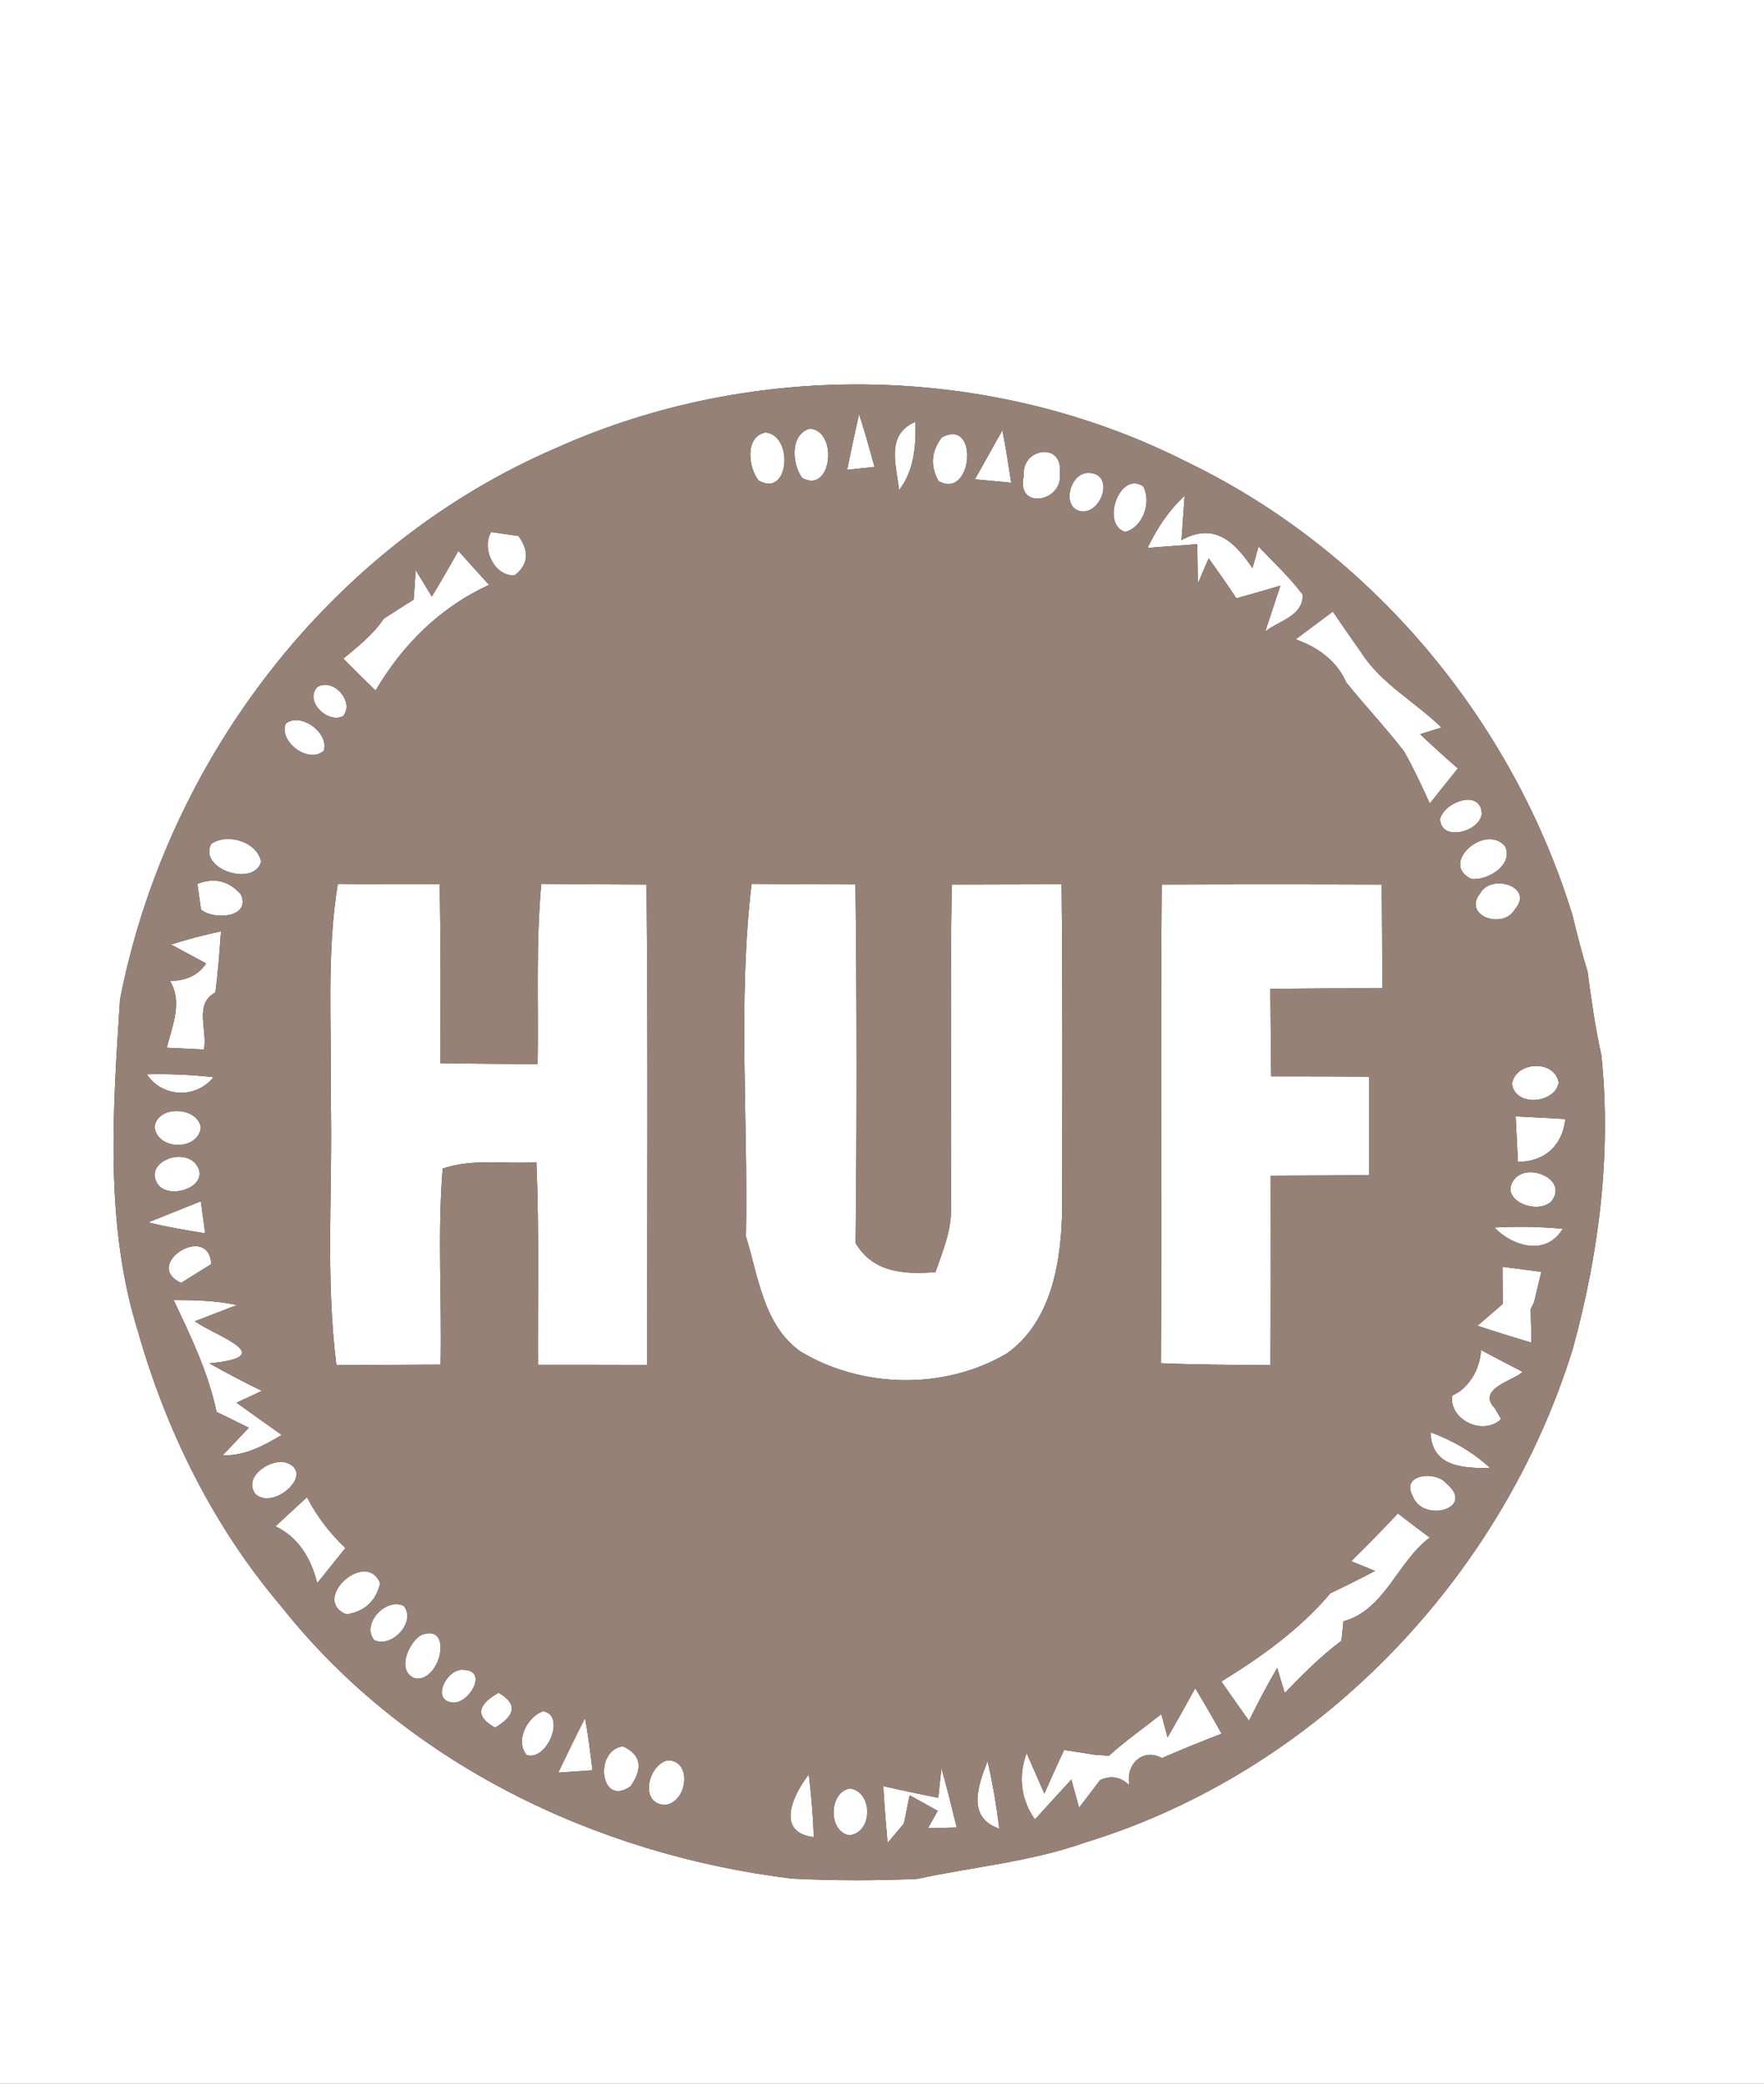 <?xml version="1.0" encoding="UTF-8" ?>
<!DOCTYPE svg PUBLIC "-//W3C//DTD SVG 1.1//EN" "http://www.w3.org/Graphics/SVG/1.1/DTD/svg11.dtd">
<svg width="127pt" height="150pt" viewBox="0 0 127 150" version="1.1" xmlns="http://www.w3.org/2000/svg">
<rect x="0" y="0" width="127" height="150" fill="#333333" stroke="none"/>
<g id="#fffffff">
<path fill="#ffffff" opacity="1.00" d=" M 0.00 0.00 L 127.00 0.00 L 127.00 150.00 L 0.00 150.00 L 0.00 0.00 M 40.04 32.25 C 23.78 39.24 12.01 54.68 8.64 71.95 C 8.13 79.89 7.52 88.11 9.93 95.83 C 11.97 103.02 15.36 109.88 20.22 115.60 C 29.14 126.89 42.91 133.52 57.04 135.23 C 60.03 135.38 63.03 135.38 66.02 135.25 C 70.06 134.38 74.20 134.02 78.12 132.63 C 94.78 127.54 108.13 113.64 113.24 97.07 C 115.12 90.20 116.03 83.05 115.29 75.95 C 114.84 73.97 114.57 71.96 114.30 69.95 C 113.89 68.61 113.54 67.26 113.22 65.91 C 108.91 51.87 98.77 39.69 85.52 33.29 C 71.52 26.16 54.36 25.82 40.04 32.25 Z" />
<path fill="#ffffff" opacity="1.00" d=" M 61.85 29.80 C 62.26 31.06 62.61 32.33 62.96 33.61 C 62.47 33.66 61.49 33.77 60.99 33.82 C 61.26 32.48 61.55 31.14 61.85 29.80 Z" />
<path fill="#ffffff" opacity="1.00" d=" M 54.62 34.59 C 53.87 33.67 53.60 31.43 55.11 31.13 C 57.16 31.32 56.83 35.87 54.62 34.59 Z" />
<path fill="#ffffff" opacity="1.00" d=" M 57.75 34.40 C 57.02 33.41 56.85 31.25 58.32 30.85 C 60.38 31.05 59.87 35.60 57.75 34.40 Z" />
<path fill="#ffffff" opacity="1.00" d=" M 64.73 35.28 C 64.54 33.51 63.73 31.28 65.91 30.36 C 65.95 32.08 65.83 33.87 64.73 35.28 Z" />
<path fill="#ffffff" opacity="1.00" d=" M 67.80 31.49 C 70.50 30.00 70.05 36.02 67.57 34.63 C 66.96 33.54 67.04 32.50 67.80 31.49 Z" />
<path fill="#ffffff" opacity="1.00" d=" M 72.17 30.97 C 72.41 32.22 72.61 33.48 72.80 34.75 C 72.15 34.69 70.84 34.56 70.19 34.50 C 70.68 33.62 71.67 31.85 72.17 30.97 Z" />
<path fill="#ffffff" opacity="1.00" d=" M 73.71 34.25 C 73.51 32.23 76.57 31.78 76.30 34.05 C 76.60 36.15 73.10 36.76 73.71 34.25 Z" />
<path fill="#ffffff" opacity="1.00" d=" M 78.00 36.82 C 76.34 36.78 76.95 34.00 78.37 34.04 C 80.20 34.06 79.42 36.78 78.00 36.82 Z" />
<path fill="#ffffff" opacity="1.00" d=" M 81.00 38.29 C 79.24 37.73 80.60 33.88 82.30 35.00 C 82.92 36.12 82.30 37.97 81.00 38.29 Z" />
<path fill="#ffffff" opacity="1.00" d=" M 82.62 39.44 C 83.29 38.04 84.14 36.74 85.29 35.69 C 85.23 36.49 85.12 38.08 85.06 38.88 C 87.46 37.55 88.92 39.05 90.17 40.89 L 90.61 39.34 C 91.68 40.47 92.84 41.54 93.78 42.79 C 93.87 44.34 92.03 44.70 91.09 45.46 L 92.18 42.16 C 91.39 42.39 89.80 42.85 89.01 43.07 C 88.37 42.09 87.70 41.14 87.02 40.19 L 86.24 42.01 C 86.23 41.30 86.21 39.88 86.20 39.17 C 85.30 39.24 83.51 39.37 82.62 39.44 Z" />
<path fill="#ffffff" opacity="1.00" d=" M 35.36 38.30 C 35.85 38.37 36.83 38.51 37.33 38.58 C 38.13 39.70 38.04 40.65 37.05 41.42 C 35.59 41.50 34.64 39.48 35.36 38.30 Z" />
<path fill="#ffffff" opacity="1.00" d=" M 31.09 42.94 C 31.75 41.85 32.38 40.76 33.00 39.65 C 33.73 40.47 34.47 41.29 35.21 42.10 C 31.70 43.71 28.98 46.40 27.04 49.71 C 26.26 48.95 25.48 48.19 24.72 47.41 C 25.77 46.53 26.87 45.68 27.63 44.53 C 28.34 44.07 29.06 43.62 29.78 43.16 C 29.82 42.63 29.89 41.57 29.93 41.04 L 31.09 42.94 Z" />
<path fill="#ffffff" opacity="1.00" d=" M 93.28 46.02 C 94.17 45.36 95.07 44.69 95.96 44.02 C 96.63 45.01 97.31 45.99 98.00 46.97 C 99.45 49.23 101.89 50.52 103.78 52.37 L 102.24 52.85 C 103.13 53.69 104.03 54.51 104.96 55.31 C 104.28 56.15 103.61 57.00 102.94 57.84 C 102.36 56.56 101.77 55.30 101.08 54.08 C 99.76 52.37 98.27 50.80 96.92 49.12 C 96.23 47.54 94.86 46.59 93.28 46.02 Z" />
<path fill="#ffffff" opacity="1.00" d=" M 22.85 49.45 C 24.00 48.76 25.55 50.52 24.70 51.55 C 23.61 52.12 21.88 50.47 22.85 49.45 Z" />
<path fill="#ffffff" opacity="1.00" d=" M 20.57 52.09 C 21.65 51.22 23.72 52.77 23.31 54.04 C 22.24 55.02 20.05 53.41 20.57 52.09 Z" />
<path fill="#ffffff" opacity="1.00" d=" M 103.68 58.96 C 103.96 57.72 106.64 56.75 106.68 58.59 C 106.53 59.89 103.73 60.62 103.68 58.96 Z" />
<path fill="#ffffff" opacity="1.00" d=" M 15.20 60.75 C 16.35 59.94 18.50 60.57 18.80 62.02 C 18.32 63.88 14.27 62.58 15.20 60.75 Z" />
<path fill="#ffffff" opacity="1.00" d=" M 105.93 63.27 C 103.58 62.15 106.96 59.23 108.36 60.92 C 108.99 62.27 107.09 63.41 105.93 63.27 Z" />
<path fill="#ffffff" opacity="1.00" d=" M 14.21 63.63 C 15.43 63.14 16.48 63.40 17.35 64.39 C 18.08 66.09 15.35 66.24 14.47 65.47 C 14.40 65.01 14.28 64.09 14.21 63.63 Z" />
<path fill="#ffffff" opacity="1.00" d=" M 24.32 63.62 C 26.76 63.66 29.20 63.66 31.65 63.65 C 31.75 67.94 31.71 72.24 31.71 76.53 C 34.05 76.57 36.38 76.58 38.71 76.60 C 38.78 72.27 38.57 67.94 38.97 63.62 C 41.50 63.65 44.02 63.66 46.55 63.67 C 46.66 75.19 46.60 86.72 46.59 98.25 C 43.97 98.24 41.35 98.24 38.73 98.24 C 38.71 93.38 38.82 88.52 38.62 83.66 C 36.38 83.82 34.03 83.37 31.87 84.12 C 31.49 88.81 31.82 93.53 31.72 98.23 C 29.22 98.24 26.72 98.25 24.22 98.27 C 23.41 91.88 23.97 85.42 23.81 79.00 C 23.89 73.87 23.49 68.71 24.32 63.62 Z" />
<path fill="#ffffff" opacity="1.00" d=" M 53.70 88.99 C 53.87 80.54 53.11 72.01 54.11 63.62 C 56.60 63.65 59.10 63.66 61.59 63.66 C 61.69 72.27 61.69 80.87 61.60 89.48 C 62.85 91.61 65.12 91.75 67.35 91.57 C 67.86 90.07 68.52 88.57 68.46 86.96 C 68.52 79.19 68.39 71.43 68.52 63.67 C 71.16 63.66 73.79 63.66 76.43 63.65 C 76.51 71.40 76.48 79.16 76.47 86.91 C 76.43 90.65 75.78 95.08 72.50 97.42 C 68.01 100.07 62.07 99.96 57.62 97.28 C 54.95 95.36 54.60 91.89 53.70 88.99 Z" />
<path fill="#ffffff" opacity="1.00" d=" M 83.58 98.13 C 83.65 86.64 83.54 75.16 83.64 63.67 C 88.92 63.65 94.19 63.65 99.47 63.67 C 99.51 66.16 99.52 68.65 99.52 71.14 C 96.84 71.14 94.15 71.15 91.46 71.18 C 91.48 73.28 91.50 75.38 91.52 77.48 C 93.87 77.48 96.23 77.48 98.58 77.50 C 98.58 79.86 98.58 82.23 98.58 84.59 C 96.21 84.61 93.85 84.62 91.48 84.63 C 91.48 89.18 91.49 93.72 91.47 98.27 C 88.84 98.25 86.21 98.24 83.58 98.13 Z" />
<path fill="#ffffff" opacity="1.00" d=" M 106.59 64.27 C 107.40 62.86 110.49 63.83 109.06 65.46 C 108.22 66.95 105.23 65.92 106.59 64.27 Z" />
<path fill="#ffffff" opacity="1.00" d=" M 12.31 67.99 C 13.49 67.61 14.69 67.30 15.91 67.04 C 15.81 68.51 15.69 69.98 15.51 71.44 C 13.94 72.25 14.96 74.19 14.68 75.55 C 14.01 75.52 12.67 75.45 12.01 75.42 C 12.39 73.85 13.17 72.16 12.24 70.61 C 13.43 70.60 14.29 70.18 14.84 69.35 C 14.21 69.01 12.94 68.33 12.31 67.99 Z" />
<path fill="#ffffff" opacity="1.00" d=" M 10.57 77.33 C 12.18 77.29 13.78 77.36 15.37 77.54 C 14.11 79.11 11.69 79.02 10.57 77.33 Z" />
<path fill="#ffffff" opacity="1.00" d=" M 108.86 78.01 C 109.11 76.39 111.94 76.25 112.22 77.93 C 111.95 79.46 109.06 79.70 108.86 78.01 Z" />
<path fill="#ffffff" opacity="1.00" d=" M 11.13 81.12 C 11.31 79.53 14.23 79.64 14.46 81.16 C 14.27 82.87 11.30 82.81 11.13 81.12 Z" />
<path fill="#ffffff" opacity="1.00" d=" M 109.12 80.36 C 110.31 80.42 111.51 80.48 112.70 80.55 C 112.49 82.45 111.24 83.62 109.28 83.64 C 109.24 82.82 109.16 81.18 109.12 80.36 Z" />
<path fill="#ffffff" opacity="1.00" d=" M 11.41 85.32 C 10.26 83.73 13.04 82.58 14.07 83.75 C 15.31 85.29 12.39 86.42 11.41 85.32 Z" />
<path fill="#ffffff" opacity="1.00" d=" M 109.06 84.84 C 110.10 83.67 112.93 84.94 111.69 86.48 C 110.66 87.50 107.81 86.36 109.06 84.84 Z" />
<path fill="#ffffff" opacity="1.00" d=" M 10.67 87.99 C 11.62 87.61 13.51 86.85 14.46 86.47 C 14.54 87.05 14.69 88.20 14.77 88.78 C 13.39 88.55 12.02 88.33 10.67 87.99 Z" />
<path fill="#ffffff" opacity="1.00" d=" M 107.59 88.36 C 109.23 88.27 110.87 88.30 112.51 88.45 C 111.34 90.44 108.91 89.74 107.59 88.36 Z" />
<path fill="#ffffff" opacity="1.00" d=" M 13.04 92.35 C 10.20 91.03 15.04 87.98 15.21 90.99 C 14.67 91.33 13.58 92.01 13.04 92.35 Z" />
<path fill="#ffffff" opacity="1.00" d=" M 108.17 91.19 C 108.87 91.28 110.27 91.46 110.97 91.55 C 110.84 92.10 110.58 93.18 110.45 93.72 L 110.20 94.25 C 110.22 94.85 110.24 96.05 110.26 96.65 C 108.96 96.26 107.66 95.86 106.37 95.43 C 106.83 95.04 107.74 94.25 108.19 93.86 C 108.19 93.19 108.18 91.85 108.17 91.19 Z" />
<path fill="#ffffff" opacity="1.00" d=" M 12.50 93.58 C 14.03 93.58 15.56 93.62 17.06 93.94 L 14.03 95.11 C 15.61 96.22 20.17 97.65 15.08 98.14 C 16.32 98.84 17.57 99.50 18.86 100.12 C 18.40 100.33 17.49 100.76 17.03 100.97 C 18.11 101.75 19.20 102.52 20.28 103.29 C 18.98 104.08 17.60 104.81 16.03 104.76 C 16.50 104.27 17.44 103.27 17.91 102.77 C 17.14 102.39 16.37 102.01 15.59 101.63 C 15.00 98.80 13.73 96.18 12.50 93.58 Z" />
<path fill="#ffffff" opacity="1.00" d=" M 106.63 97.18 C 107.62 97.71 108.61 98.23 109.62 98.75 C 108.98 99.39 106.29 99.95 107.61 101.36 L 108.08 102.15 C 106.74 103.40 104.34 102.19 104.54 100.48 L 105.09 100.16 C 106.01 99.43 106.53 98.44 106.63 97.18 Z" />
<path fill="#ffffff" opacity="1.00" d=" M 102.99 103.10 C 104.57 103.68 106.05 104.52 107.28 105.67 C 105.31 105.70 103.07 105.59 102.99 103.10 Z" />
<path fill="#ffffff" opacity="1.00" d=" M 20.45 105.24 C 22.86 105.87 19.78 108.79 18.39 107.55 C 17.50 106.33 19.32 105.09 20.45 105.24 Z" />
<path fill="#ffffff" opacity="1.00" d=" M 101.71 107.70 C 100.81 106.10 103.35 105.85 104.12 106.77 C 106.31 108.58 102.45 109.67 101.71 107.70 Z" />
<path fill="#ffffff" opacity="1.00" d=" M 19.83 109.87 C 20.59 109.17 21.35 108.47 22.10 107.77 C 22.81 109.14 23.74 110.37 24.87 111.43 C 24.19 112.28 23.51 113.12 22.84 113.96 C 22.40 112.22 21.52 110.67 19.83 109.87 Z" />
<path fill="#ffffff" opacity="1.00" d=" M 97.28 112.38 C 98.42 111.25 99.55 110.11 100.64 108.94 C 101.40 109.53 102.16 110.11 102.94 110.68 C 100.59 112.43 99.73 115.87 96.72 116.71 C 96.69 117.06 96.61 117.75 96.58 118.10 C 95.10 119.22 93.78 120.53 92.50 121.87 L 91.95 120.07 C 91.22 121.31 90.56 122.58 89.92 123.87 C 89.26 122.93 88.59 121.99 87.93 121.04 C 90.82 119.26 93.59 117.28 95.79 114.68 C 96.87 114.17 97.93 113.64 98.99 113.08 L 97.28 112.38 Z" />
<path fill="#ffffff" opacity="1.00" d=" M 24.94 116.21 C 22.32 115.13 26.38 111.48 27.37 113.97 C 27.07 115.25 26.26 116.00 24.94 116.21 Z" />
<path fill="#ffffff" opacity="1.00" d=" M 26.94 118.06 C 25.98 116.89 27.80 114.96 29.07 115.60 C 30.00 116.74 28.19 118.68 26.94 118.06 Z" />
<path fill="#ffffff" opacity="1.00" d=" M 30.31 117.70 C 32.64 116.76 31.77 121.01 29.94 120.83 C 28.49 120.38 29.38 118.26 30.31 117.70 Z" />
<path fill="#ffffff" opacity="1.00" d=" M 33.37 120.20 C 35.17 120.24 33.80 122.59 32.66 122.56 C 30.95 122.49 32.16 120.06 33.37 120.20 Z" />
<path fill="#ffffff" opacity="1.00" d=" M 35.65 124.36 C 34.23 123.59 34.31 122.75 35.89 121.85 C 37.24 122.62 37.16 123.46 35.65 124.36 Z" />
<path fill="#ffffff" opacity="1.00" d=" M 84.06 125.06 C 84.74 123.89 85.40 122.71 86.05 121.52 C 86.70 122.60 87.34 123.69 87.95 124.80 C 86.50 125.35 85.07 125.94 83.65 126.55 C 82.33 125.83 81.03 126.92 81.31 128.51 C 80.68 127.90 79.97 127.78 79.20 128.14 C 78.82 128.64 78.07 129.63 77.69 130.12 L 77.13 128.10 C 76.26 129.05 75.38 130.01 74.51 130.97 C 73.49 129.53 73.30 127.86 73.91 126.19 L 75.19 129.11 C 75.65 128.06 76.12 127.01 76.61 125.97 C 77.17 126.05 78.31 126.23 78.87 126.32 L 79.84 126.38 C 81.03 125.31 82.34 124.38 83.61 123.39 L 84.06 125.06 Z" />
<path fill="#ffffff" opacity="1.00" d=" M 39.09 123.18 C 40.80 123.44 39.35 126.84 37.91 126.33 C 37.07 125.30 37.95 123.59 39.09 123.18 Z" />
<path fill="#ffffff" opacity="1.00" d=" M 42.12 123.67 C 42.35 124.91 42.50 126.17 42.66 127.43 C 42.04 127.47 40.81 127.56 40.19 127.60 C 40.82 126.28 41.46 124.97 42.12 123.67 Z" />
<path fill="#ffffff" opacity="1.00" d=" M 45.40 128.58 C 43.20 130.15 42.73 125.94 44.86 125.71 C 46.15 126.31 46.32 127.27 45.40 128.58 Z" />
<path fill="#ffffff" opacity="1.00" d=" M 47.89 129.92 C 45.99 129.88 46.65 127.00 48.09 126.71 C 49.90 126.75 49.46 129.77 47.89 129.92 Z" />
<path fill="#ffffff" opacity="1.00" d=" M 71.94 131.63 C 69.55 130.83 70.44 128.46 71.10 126.77 C 71.47 128.37 71.75 129.99 71.94 131.63 Z" />
<path fill="#ffffff" opacity="1.00" d=" M 58.59 132.24 C 55.77 131.91 57.12 129.14 58.23 127.73 C 58.41 129.23 58.54 130.73 58.59 132.24 Z" />
<path fill="#ffffff" opacity="1.00" d=" M 63.59 128.57 C 64.90 128.87 66.22 129.15 67.55 129.41 L 67.78 127.28 C 68.18 128.69 68.53 130.12 68.88 131.55 C 68.36 131.56 67.33 131.59 66.81 131.60 L 67.51 130.35 C 67.01 130.07 66.00 129.51 65.49 129.23 L 65.08 131.26 C 64.78 131.61 64.20 132.31 63.90 132.66 C 63.78 131.29 63.67 129.93 63.59 128.57 Z" />
<path fill="#ffffff" opacity="1.00" d=" M 61.15 132.11 C 59.59 131.85 59.67 128.97 61.20 128.74 C 62.87 128.99 62.85 131.93 61.15 132.11 Z" />
</g>
<g id="#000000ff">
<path fill="#968176" opacity="1.00" d=" M 40.04 32.25 C 54.36 25.82 71.52 26.16 85.52 33.29 C 98.77 39.69 108.91 51.87 113.22 65.91 C 113.54 67.26 113.89 68.61 114.30 69.95 C 114.57 71.96 114.84 73.97 115.29 75.95 C 116.03 83.05 115.12 90.20 113.24 97.07 C 108.13 113.64 94.78 127.54 78.12 132.63 C 74.20 134.02 70.06 134.38 66.02 135.25 C 63.03 135.38 60.03 135.38 57.04 135.23 C 42.91 133.52 29.14 126.89 20.22 115.60 C 15.36 109.88 11.97 103.02 9.93 95.83 C 7.52 88.11 8.13 79.89 8.64 71.95 C 12.01 54.68 23.78 39.24 40.04 32.25 M 61.85 29.80 C 61.55 31.14 61.26 32.48 60.99 33.82 C 61.49 33.77 62.47 33.66 62.96 33.61 C 62.61 32.33 62.26 31.06 61.85 29.80 M 54.62 34.59 C 56.83 35.87 57.16 31.32 55.11 31.13 C 53.60 31.43 53.87 33.67 54.62 34.59 M 57.75 34.40 C 59.87 35.60 60.38 31.05 58.32 30.85 C 56.85 31.25 57.02 33.41 57.75 34.40 M 64.73 35.28 C 65.83 33.87 65.95 32.08 65.91 30.36 C 63.73 31.28 64.54 33.51 64.73 35.28 M 67.80 31.49 C 67.04 32.50 66.96 33.54 67.57 34.63 C 70.05 36.02 70.50 30.00 67.80 31.49 M 72.17 30.97 C 71.67 31.85 70.68 33.62 70.19 34.50 C 70.84 34.56 72.15 34.69 72.80 34.75 C 72.61 33.48 72.41 32.22 72.17 30.97 M 73.71 34.25 C 73.10 36.76 76.60 36.15 76.30 34.05 C 76.57 31.78 73.51 32.23 73.71 34.25 M 78.00 36.82 C 79.42 36.78 80.20 34.06 78.37 34.04 C 76.95 34.00 76.34 36.78 78.00 36.82 M 81.00 38.29 C 82.30 37.97 82.92 36.12 82.30 35.00 C 80.60 33.88 79.24 37.73 81.00 38.29 M 82.62 39.44 C 83.51 39.37 85.30 39.24 86.20 39.17 C 86.21 39.88 86.23 41.30 86.24 42.01 L 87.02 40.19 C 87.70 41.14 88.37 42.09 89.01 43.07 C 89.80 42.85 91.39 42.39 92.18 42.16 L 91.09 45.46 C 92.03 44.70 93.87 44.34 93.78 42.79 C 92.84 41.54 91.68 40.47 90.61 39.34 L 90.17 40.89 C 88.92 39.05 87.46 37.55 85.06 38.88 C 85.12 38.08 85.23 36.49 85.29 35.69 C 84.14 36.74 83.29 38.04 82.62 39.44 M 35.36 38.30 C 34.64 39.48 35.59 41.50 37.05 41.42 C 38.04 40.65 38.13 39.70 37.33 38.58 C 36.83 38.51 35.85 38.37 35.36 38.30 M 31.09 42.94 L 29.93 41.04 C 29.89 41.57 29.82 42.63 29.78 43.16 C 29.06 43.62 28.34 44.07 27.63 44.53 C 26.87 45.68 25.77 46.53 24.72 47.41 C 25.48 48.19 26.26 48.95 27.04 49.71 C 28.98 46.40 31.70 43.71 35.21 42.10 C 34.47 41.29 33.73 40.47 33.00 39.65 C 32.38 40.76 31.75 41.85 31.09 42.94 M 93.28 46.02 C 94.86 46.59 96.23 47.54 96.92 49.12 C 98.27 50.80 99.76 52.37 101.08 54.08 C 101.77 55.30 102.36 56.56 102.94 57.84 C 103.61 57.00 104.28 56.15 104.96 55.31 C 104.03 54.51 103.13 53.69 102.24 52.85 L 103.78 52.37 C 101.89 50.52 99.45 49.23 98.00 46.97 C 97.31 45.99 96.63 45.01 95.96 44.02 C 95.07 44.69 94.17 45.36 93.28 46.02 M 22.85 49.45 C 21.88 50.47 23.61 52.12 24.70 51.55 C 25.55 50.52 24.00 48.76 22.85 49.45 M 20.57 52.09 C 20.05 53.41 22.24 55.02 23.31 54.04 C 23.72 52.77 21.65 51.22 20.57 52.09 M 103.68 58.96 C 103.73 60.62 106.53 59.89 106.68 58.59 C 106.64 56.75 103.96 57.72 103.68 58.96 M 15.20 60.75 C 14.27 62.58 18.32 63.88 18.80 62.02 C 18.50 60.57 16.35 59.94 15.20 60.75 M 105.93 63.27 C 107.09 63.41 108.99 62.27 108.36 60.92 C 106.96 59.23 103.58 62.15 105.93 63.27 M 14.21 63.63 C 14.28 64.09 14.40 65.01 14.47 65.47 C 15.35 66.24 18.08 66.09 17.35 64.39 C 16.48 63.40 15.43 63.14 14.21 63.63 M 24.32 63.62 C 23.49 68.71 23.89 73.87 23.81 79.00 C 23.97 85.42 23.41 91.88 24.22 98.27 C 26.72 98.25 29.22 98.24 31.72 98.23 C 31.82 93.53 31.49 88.81 31.87 84.12 C 34.03 83.37 36.38 83.82 38.62 83.66 C 38.82 88.52 38.71 93.38 38.73 98.24 C 41.35 98.24 43.97 98.24 46.59 98.25 C 46.60 86.72 46.66 75.19 46.55 63.67 C 44.02 63.66 41.50 63.65 38.97 63.62 C 38.57 67.94 38.78 72.27 38.71 76.60 C 36.38 76.58 34.05 76.57 31.71 76.53 C 31.71 72.24 31.75 67.94 31.65 63.65 C 29.20 63.66 26.76 63.66 24.32 63.62 M 53.70 88.99 C 54.60 91.89 54.95 95.36 57.62 97.28 C 62.07 99.96 68.01 100.07 72.50 97.42 C 75.78 95.08 76.43 90.65 76.47 86.91 C 76.48 79.16 76.51 71.40 76.43 63.65 C 73.79 63.66 71.16 63.66 68.52 63.67 C 68.39 71.43 68.52 79.19 68.46 86.96 C 68.52 88.57 67.86 90.07 67.35 91.57 C 65.12 91.75 62.85 91.61 61.60 89.48 C 61.69 80.87 61.69 72.27 61.59 63.66 C 59.10 63.66 56.60 63.65 54.11 63.62 C 53.11 72.01 53.87 80.54 53.70 88.99 M 83.58 98.13 C 86.21 98.24 88.84 98.25 91.47 98.27 C 91.49 93.72 91.48 89.18 91.48 84.63 C 93.85 84.62 96.21 84.61 98.58 84.59 C 98.58 82.23 98.58 79.86 98.58 77.50 C 96.23 77.48 93.87 77.48 91.52 77.48 C 91.50 75.38 91.48 73.28 91.46 71.18 C 94.15 71.15 96.84 71.14 99.52 71.14 C 99.52 68.65 99.51 66.16 99.47 63.67 C 94.19 63.65 88.92 63.65 83.64 63.67 C 83.54 75.16 83.65 86.64 83.58 98.13 M 106.59 64.27 C 105.23 65.92 108.22 66.95 109.06 65.46 C 110.49 63.83 107.40 62.86 106.59 64.27 M 12.31 67.99 C 12.94 68.33 14.21 69.01 14.84 69.35 C 14.29 70.18 13.43 70.60 12.24 70.61 C 13.17 72.16 12.39 73.85 12.01 75.42 C 12.67 75.45 14.01 75.52 14.68 75.55 C 14.96 74.19 13.94 72.25 15.51 71.44 C 15.69 69.98 15.81 68.51 15.91 67.04 C 14.69 67.30 13.49 67.61 12.31 67.99 M 10.57 77.33 C 11.69 79.02 14.11 79.11 15.37 77.54 C 13.78 77.36 12.18 77.29 10.57 77.33 M 108.86 78.01 C 109.06 79.70 111.95 79.46 112.22 77.93 C 111.94 76.25 109.11 76.39 108.86 78.01 M 11.13 81.12 C 11.30 82.81 14.27 82.87 14.46 81.16 C 14.23 79.64 11.31 79.53 11.13 81.12 M 109.12 80.36 C 109.16 81.18 109.24 82.82 109.28 83.64 C 111.24 83.62 112.49 82.45 112.70 80.55 C 111.51 80.48 110.31 80.42 109.12 80.36 M 11.41 85.32 C 12.39 86.42 15.31 85.29 14.07 83.75 C 13.04 82.58 10.26 83.73 11.41 85.32 M 109.06 84.84 C 107.81 86.36 110.66 87.50 111.69 86.48 C 112.93 84.94 110.10 83.67 109.06 84.84 M 10.67 87.99 C 12.02 88.33 13.39 88.55 14.77 88.78 C 14.69 88.20 14.54 87.05 14.46 86.47 C 13.51 86.85 11.62 87.61 10.67 87.99 M 107.59 88.36 C 108.91 89.74 111.34 90.44 112.51 88.45 C 110.87 88.30 109.23 88.27 107.59 88.36 M 13.04 92.35 C 13.58 92.01 14.67 91.33 15.21 90.99 C 15.04 87.98 10.20 91.03 13.04 92.35 M 108.17 91.19 C 108.18 91.85 108.19 93.19 108.19 93.86 C 107.74 94.25 106.83 95.04 106.37 95.43 C 107.66 95.86 108.96 96.26 110.26 96.65 C 110.24 96.05 110.22 94.85 110.20 94.25 L 110.45 93.72 C 110.58 93.18 110.84 92.10 110.97 91.55 C 110.27 91.46 108.87 91.28 108.17 91.19 M 12.50 93.58 C 13.73 96.18 15.00 98.80 15.59 101.63 C 16.37 102.01 17.14 102.39 17.91 102.77 C 17.44 103.27 16.50 104.27 16.03 104.76 C 17.60 104.81 18.98 104.08 20.28 103.29 C 19.20 102.52 18.11 101.75 17.03 100.97 C 17.49 100.76 18.40 100.33 18.86 100.12 C 17.57 99.50 16.32 98.84 15.08 98.14 C 20.17 97.65 15.61 96.22 14.03 95.11 L 17.06 93.94 C 15.56 93.62 14.03 93.58 12.50 93.58 M 106.63 97.18 C 106.53 98.44 106.01 99.43 105.09 100.16 L 104.54 100.48 C 104.34 102.19 106.74 103.40 108.08 102.15 L 107.61 101.36 C 106.29 99.95 108.98 99.39 109.62 98.75 C 108.61 98.23 107.62 97.71 106.63 97.18 M 102.99 103.10 C 103.07 105.59 105.31 105.70 107.28 105.67 C 106.05 104.52 104.57 103.68 102.99 103.10 M 20.45 105.24 C 19.32 105.09 17.50 106.33 18.39 107.55 C 19.78 108.79 22.86 105.87 20.45 105.24 M 101.71 107.70 C 102.45 109.67 106.31 108.58 104.12 106.77 C 103.35 105.85 100.81 106.10 101.71 107.70 M 19.83 109.87 C 21.52 110.67 22.40 112.22 22.84 113.96 C 23.51 113.12 24.19 112.28 24.87 111.43 C 23.74 110.37 22.81 109.14 22.10 107.77 C 21.35 108.47 20.59 109.17 19.83 109.87 M 97.28 112.38 L 98.99 113.08 C 97.93 113.64 96.87 114.17 95.79 114.68 C 93.59 117.28 90.82 119.26 87.93 121.04 C 88.59 121.99 89.26 122.93 89.92 123.87 C 90.56 122.58 91.22 121.31 91.95 120.07 L 92.50 121.87 C 93.78 120.53 95.10 119.22 96.58 118.10 C 96.61 117.75 96.69 117.06 96.72 116.71 C 99.73 115.87 100.59 112.43 102.94 110.68 C 102.16 110.11 101.40 109.53 100.64 108.94 C 99.55 110.11 98.42 111.25 97.28 112.38 M 24.94 116.21 C 26.26 116.00 27.07 115.25 27.37 113.97 C 26.38 111.48 22.32 115.13 24.94 116.21 M 26.94 118.06 C 28.19 118.68 30.00 116.74 29.07 115.60 C 27.80 114.96 25.98 116.89 26.94 118.06 M 30.31 117.70 C 29.38 118.26 28.49 120.38 29.94 120.83 C 31.77 121.01 32.64 116.76 30.31 117.70 M 33.37 120.20 C 32.16 120.06 30.95 122.49 32.66 122.56 C 33.80 122.59 35.17 120.24 33.37 120.20 M 35.65 124.36 C 37.16 123.46 37.24 122.62 35.89 121.85 C 34.31 122.75 34.23 123.59 35.65 124.36 M 84.06 125.06 L 83.61 123.39 C 82.34 124.38 81.03 125.31 79.84 126.38 L 78.87 126.32 C 78.31 126.23 77.17 126.05 76.61 125.97 C 76.12 127.01 75.65 128.06 75.19 129.11 L 73.91 126.19 C 73.30 127.86 73.49 129.53 74.51 130.97 C 75.38 130.01 76.26 129.05 77.13 128.10 L 77.69 130.12 C 78.07 129.63 78.82 128.64 79.20 128.14 C 79.97 127.78 80.68 127.90 81.31 128.51 C 81.03 126.92 82.33 125.83 83.65 126.55 C 85.07 125.94 86.50 125.35 87.95 124.80 C 87.34 123.69 86.70 122.60 86.05 121.52 C 85.40 122.71 84.74 123.89 84.06 125.06 M 39.09 123.18 C 37.95 123.59 37.07 125.30 37.91 126.33 C 39.35 126.84 40.80 123.44 39.09 123.18 M 42.12 123.67 C 41.46 124.97 40.82 126.28 40.19 127.60 C 40.81 127.56 42.04 127.47 42.66 127.43 C 42.50 126.17 42.35 124.91 42.12 123.67 M 45.40 128.58 C 46.32 127.27 46.15 126.31 44.86 125.71 C 42.73 125.94 43.20 130.15 45.40 128.58 M 47.89 129.92 C 49.46 129.77 49.90 126.75 48.09 126.71 C 46.65 127.00 45.99 129.88 47.89 129.92 M 71.94 131.63 C 71.75 129.99 71.47 128.37 71.10 126.77 C 70.44 128.46 69.55 130.83 71.94 131.63 M 58.59 132.24 C 58.54 130.73 58.41 129.23 58.23 127.73 C 57.12 129.14 55.77 131.91 58.59 132.24 M 63.59 128.57 C 63.67 129.93 63.78 131.29 63.90 132.66 C 64.20 132.31 64.78 131.61 65.08 131.26 L 65.49 129.23 C 66.00 129.51 67.01 130.07 67.51 130.35 L 66.81 131.60 C 67.33 131.59 68.36 131.56 68.88 131.55 C 68.53 130.12 68.18 128.69 67.78 127.28 L 67.55 129.41 C 66.22 129.15 64.90 128.87 63.59 128.57 M 61.15 132.11 C 62.85 131.93 62.87 128.99 61.20 128.74 C 59.67 128.97 59.59 131.85 61.15 132.11 Z" />
</g>
</svg>
